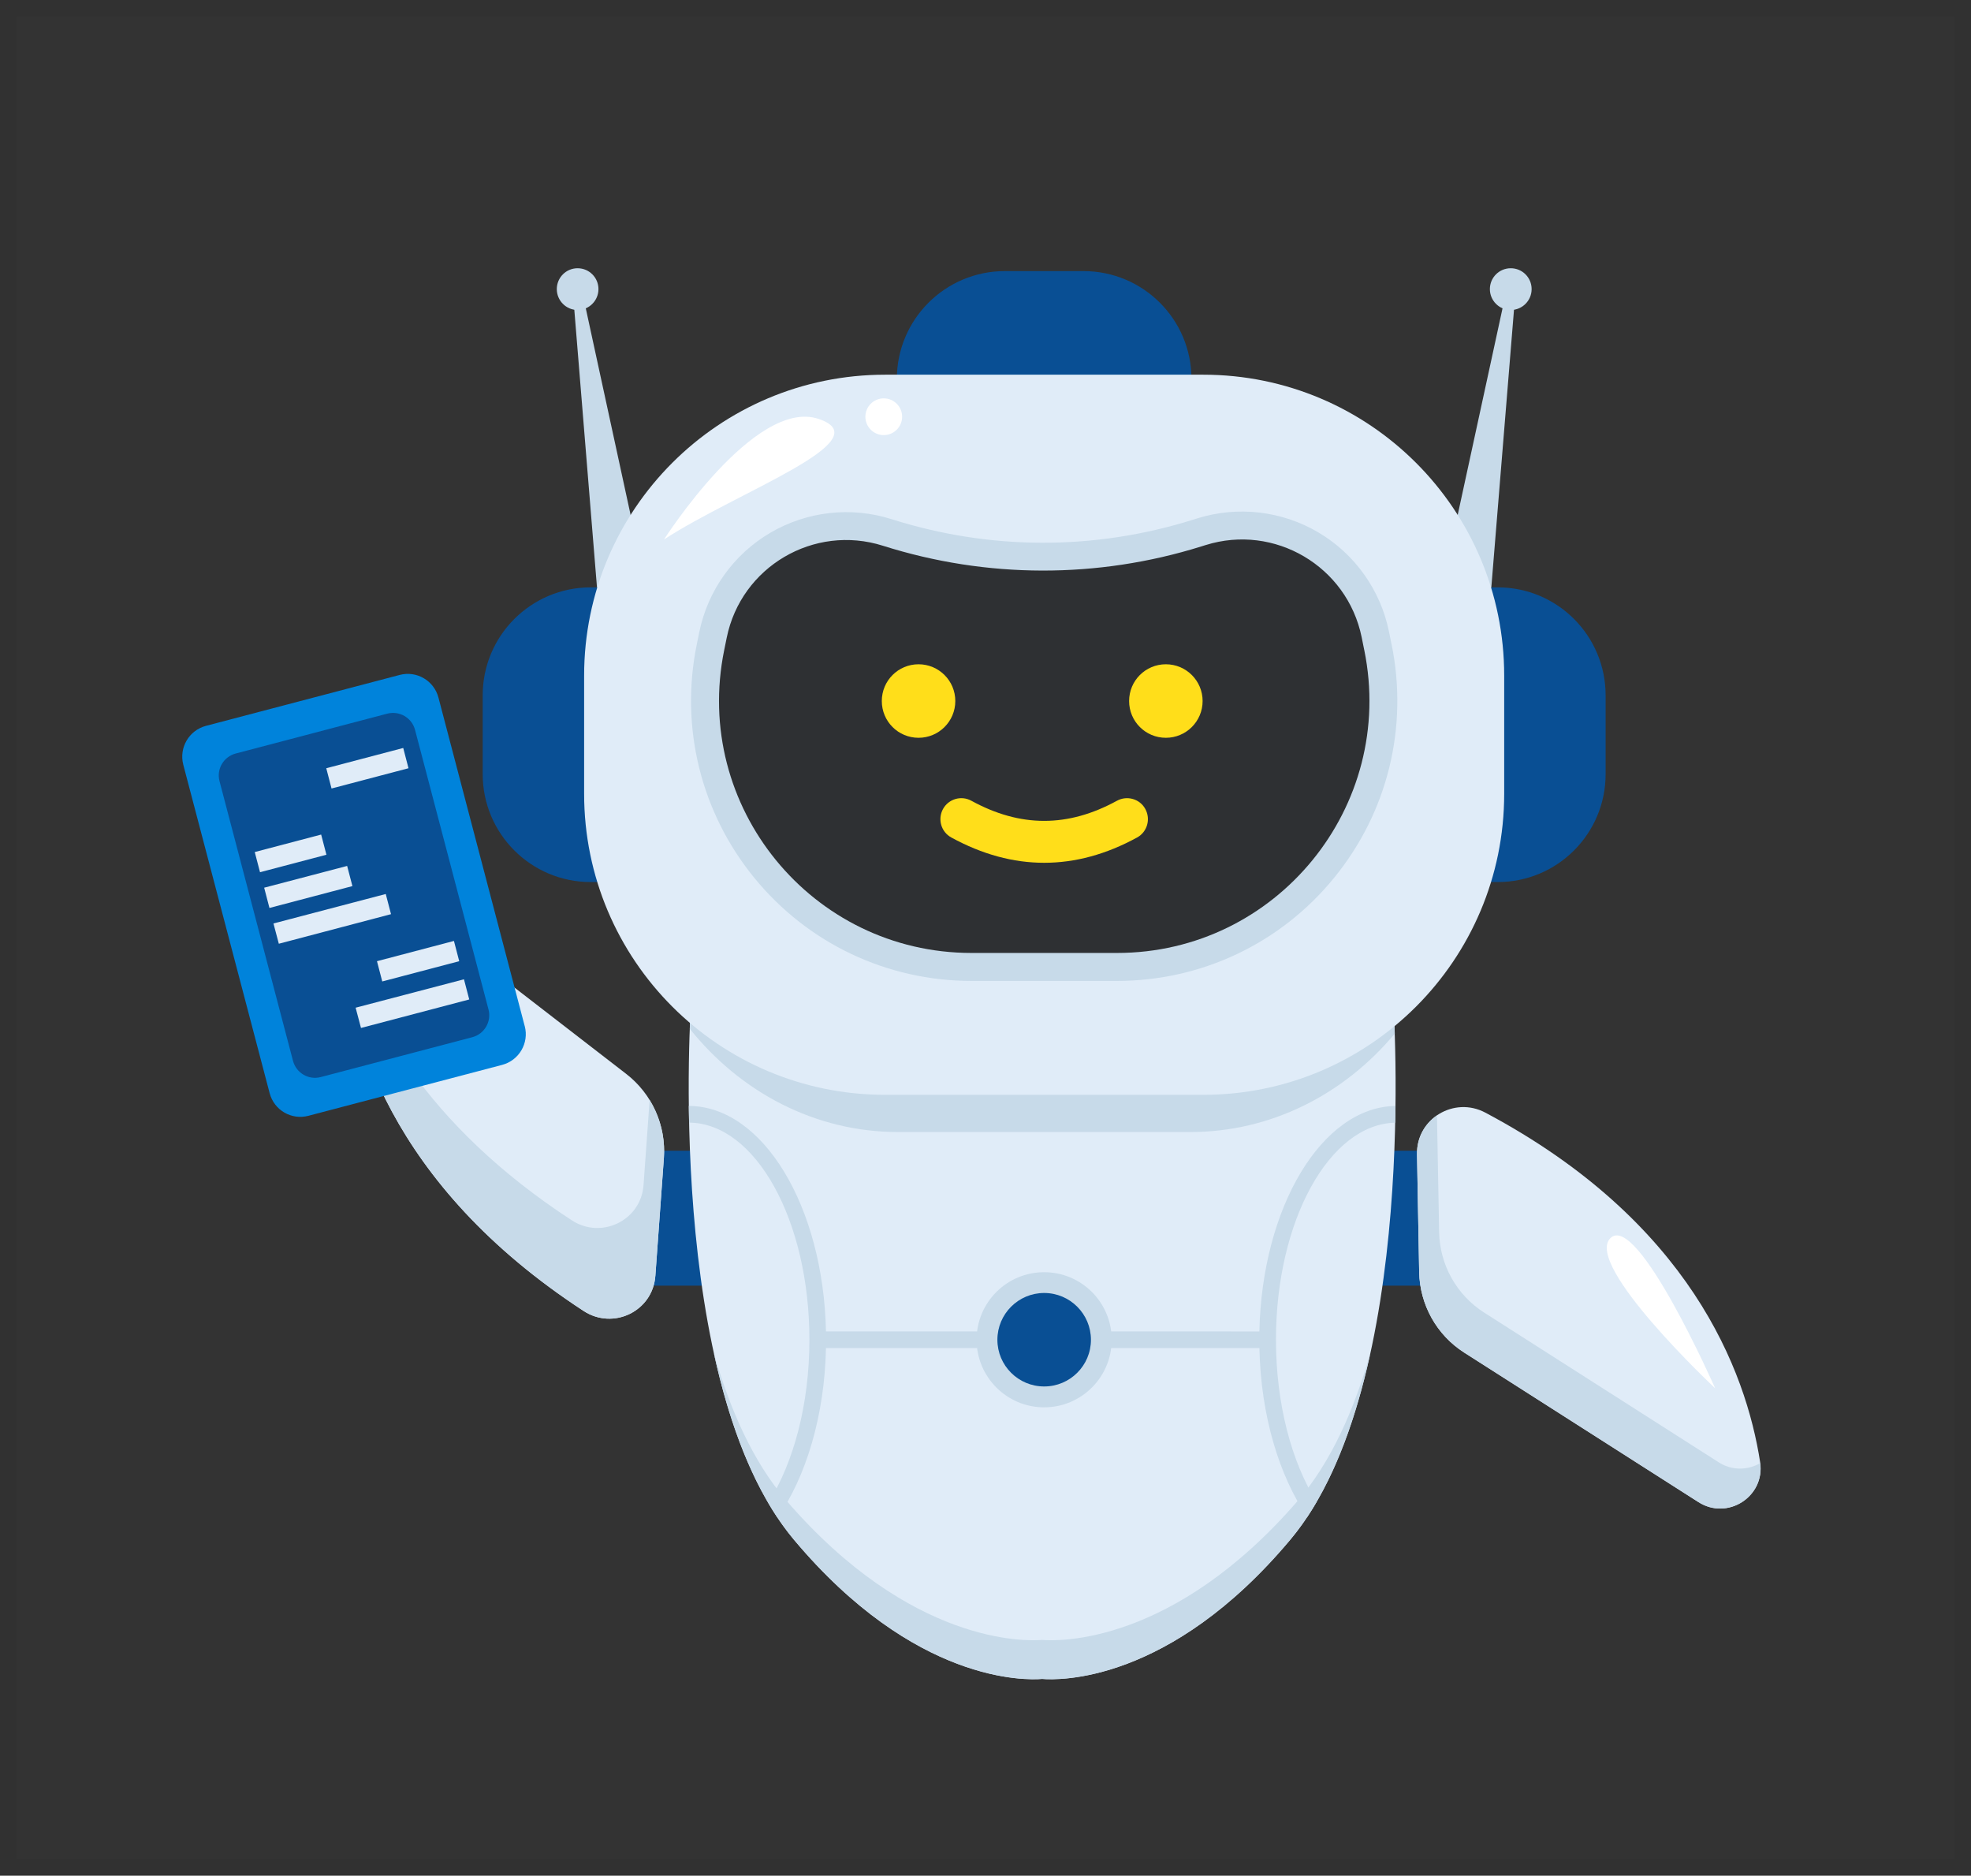 <?xml version="1.0" encoding="UTF-8" standalone="no"?>
<svg
   width="114.564"
   zoomAndPan="magnify"
   viewBox="0 0 85.923 81.75"
   height="109"
   preserveAspectRatio="xMidYMid"
   version="1.0"
   id="svg42"
   sodipodi:docname="favicon-irex.svg"
   inkscape:export-filename="favicon-irex.svg"
   inkscape:export-xdpi="96"
   inkscape:export-ydpi="96"
   inkscape:version="1.4 (86a8ad7, 2024-10-11)"
   xmlns:inkscape="http://www.inkscape.org/namespaces/inkscape"
   xmlns:sodipodi="http://sodipodi.sourceforge.net/DTD/sodipodi-0.dtd"
   xmlns="http://www.w3.org/2000/svg"
   xmlns:svg="http://www.w3.org/2000/svg">
  <rect x="0" y="0" width="85.923" height="81.75" fill="#333333" stroke="none"/>
  <sodipodi:namedview
     id="namedview42"
     pagecolor="#ffffff"
     bordercolor="#000000"
     borderopacity="0.25"
     inkscape:showpageshadow="2"
     inkscape:pageopacity="0.0"
     inkscape:pagecheckerboard="0"
     inkscape:deskcolor="#d1d1d1"
     inkscape:zoom="3.0555556"
     inkscape:cx="25.363636"
     inkscape:cy="91.8"
     inkscape:window-width="1920"
     inkscape:window-height="1027"
     inkscape:window-x="-8"
     inkscape:window-y="68"
     inkscape:window-maximized="1"
     inkscape:current-layer="svg42" />
  <defs
     id="defs8">
    <clipPath
       id="a8cecf018b">
      <path
         d="m 716,373.852 h 14 V 423 h -14 z m 0,0"
         clip-rule="nonzero"
         id="path1" />
    </clipPath>
    <clipPath
       id="bb0c3b2dcd">
      <path
         d="m 707.25,405.73 h 30.977 v 29.621 H 707.25 Z m 0,0"
         clip-rule="nonzero"
         id="path2" />
    </clipPath>
    <clipPath
       id="1388d435bc">
      <path
         d="m 708.352,421.121 h 28.777 v 14.23 h -28.777 z m 0,0"
         clip-rule="nonzero"
         id="path3" />
    </clipPath>
    <clipPath
       id="67360ebbd2">
      <path
         d="m 739.027,410.328 h 15.051 v 17.59 h -15.051 z m 0,0"
         clip-rule="nonzero"
         id="path4" />
    </clipPath>
    <clipPath
       id="17473e722e">
      <path
         d="m 739.027,410.727 h 15.051 v 17.191 h -15.051 z m 0,0"
         clip-rule="nonzero"
         id="path5" />
    </clipPath>
    <clipPath
       id="1b9b68079f">
      <path
         d="m 701,373.852 h 3 V 376 h -3 z m 0,0"
         clip-rule="nonzero"
         id="path6" />
    </clipPath>
    <clipPath
       id="48bf28f626">
      <path
         d="m 742,373.852 h 3 V 376 h -3 z m 0,0"
         clip-rule="nonzero"
         id="path7" />
    </clipPath>
    <clipPath
       id="56f8782d98">
      <path
         d="M 685.098,391 H 701 v 20 h -15.902 z m 0,0"
         clip-rule="nonzero"
         id="path8" />
    </clipPath>
  </defs>
  <g
     clip-path="url(#a8cecf018b)"
     id="g9"
     transform="translate(-677.325,-362.161)">
    <path
       fill="#094f94"
       d="m 729.266,418.227 v -39.547 c 0,-2.598 -2.105,-4.703 -4.707,-4.703 h -3.43 c -2.598,0 -4.707,2.105 -4.707,4.703 v 39.547 c 0,2.602 2.109,4.707 4.707,4.707 h 3.43 c 2.602,0 4.707,-2.105 4.707,-4.707"
       fill-opacity="1"
       fill-rule="nonzero"
       id="path9" />
  </g>
  <path
     fill="#094f94"
     d="M 63.937,56.034 H 26.308 v -5.879 h 37.629 v 5.879"
     fill-opacity="1"
     fill-rule="nonzero"
     id="path10" />
  <g
     clip-path="url(#bb0c3b2dcd)"
     id="g11"
     transform="translate(-677.325,-362.161)">
    <path
       fill="#e0ecf8"
       d="m 738.059,405.758 h -30.602 c 0,0 -1.215,16.723 4.48,23.512 5.273,6.281 10.129,6.125 10.82,6.066 0.691,0.059 5.547,0.215 10.816,-6.066 5.695,-6.789 4.484,-23.512 4.484,-23.512"
       fill-opacity="1"
       fill-rule="nonzero"
       id="path11" />
  </g>
  <g
     clip-path="url(#1388d435bc)"
     id="g12"
     transform="translate(-677.325,-362.161)">
    <path
       fill="#c7dae9"
       d="m 733.902,427.57 c -5.434,6.281 -10.434,6.125 -11.145,6.066 -0.715,0.059 -5.715,0.215 -11.145,-6.066 -1.445,-1.676 -2.461,-3.953 -3.168,-6.438 0.684,3.129 1.773,6.086 3.492,8.137 5.273,6.281 10.129,6.125 10.82,6.066 0.691,0.059 5.547,0.215 10.816,-6.066 1.723,-2.051 2.809,-5.008 3.492,-8.137 -0.707,2.484 -1.719,4.762 -3.164,6.438"
       fill-opacity="1"
       fill-rule="nonzero"
       id="path12" />
  </g>
  <path
     fill="#c7dae9"
     d="m 30.07,44.839 c 2.207,2.758 5.457,4.5 9.082,4.5 h 12.738 c 3.531,0 6.711,-1.652 8.914,-4.289 -0.031,-0.918 -0.07,-1.453 -0.07,-1.453 H 30.132 c 0,0 -0.035,0.453 -0.062,1.242"
     fill-opacity="1"
     fill-rule="nonzero"
     id="path13" />
  <path
     fill="#c7dae9"
     d="m 33.898,66.147 c 1.242,-1.797 2.047,-4.434 2.109,-7.391 h 18.895 c 0.062,2.938 0.859,5.562 2.086,7.359 0.141,-0.211 0.277,-0.43 0.406,-0.656 -1.086,-1.734 -1.77,-4.258 -1.77,-7.07 0,-5.18 2.328,-9.398 5.199,-9.457 0.008,-0.25 0.012,-0.492 0.012,-0.73 -3.207,0.047 -5.82,4.406 -5.934,9.828 H 36.007 c -0.113,-5.449 -2.75,-9.824 -5.98,-9.828 0.004,0.234 0.008,0.48 0.012,0.727 2.895,0.019 5.246,4.254 5.246,9.461 0,2.832 -0.695,5.371 -1.793,7.109 0.129,0.223 0.266,0.438 0.406,0.648"
     fill-opacity="1"
     fill-rule="nonzero"
     id="path14" />
  <path
     fill="#c7dae9"
     d="m 42.573,58.393 c 0,-1.629 1.32,-2.945 2.945,-2.945 1.625,0 2.945,1.316 2.945,2.945 0,1.625 -1.32,2.945 -2.945,2.945 -1.625,0 -2.945,-1.32 -2.945,-2.945"
     fill-opacity="1"
     fill-rule="nonzero"
     id="path15" />
  <path
     fill="#094f94"
     d="m 43.48,58.393 c 0,-1.125 0.914,-2.039 2.039,-2.039 1.125,0 2.039,0.914 2.039,2.039 0,1.125 -0.914,2.035 -2.039,2.035 -1.125,0 -2.039,-0.91 -2.039,-2.035"
     fill-opacity="1"
     fill-rule="nonzero"
     id="path16" />
  <g
     clip-path="url(#67360ebbd2)"
     id="g17"
     transform="translate(-677.325,-362.161)">
    <path
       fill="#e0ecf8"
       d="m 739.098,412.461 0.094,5.141 c 0.027,1.426 0.762,2.746 1.965,3.512 l 10.211,6.516 c 1.273,0.812 2.918,-0.25 2.688,-1.742 -0.617,-3.98 -3.062,-10.5 -11.98,-15.234 -1.363,-0.723 -3.004,0.266 -2.977,1.809"
       fill-opacity="1"
       fill-rule="nonzero"
       id="path17" />
  </g>
  <g
     clip-path="url(#17473e722e)"
     id="g18"
     transform="translate(-677.325,-362.161)">
    <path
       fill="#c7dae9"
       d="m 752.238,425.887 -10.211,-6.516 c -1.203,-0.766 -1.941,-2.086 -1.965,-3.512 l -0.094,-5.086 c -0.523,0.359 -0.883,0.957 -0.871,1.688 l 0.094,5.141 c 0.027,1.426 0.762,2.746 1.965,3.512 l 10.211,6.516 c 1.262,0.805 2.883,-0.23 2.691,-1.699 -0.531,0.305 -1.215,0.344 -1.82,-0.043"
       fill-opacity="1"
       fill-rule="nonzero"
       id="path18" />
  </g>
  <path
     fill="#c7dae9"
     d="m 26.089,26.389 -1.129,-13.82 0.375,-0.059 3.012,13.879 h -2.258"
     fill-opacity="1"
     fill-rule="nonzero"
     id="path19" />
  <g
     clip-path="url(#1b9b68079f)"
     id="g20"
     transform="translate(-677.325,-362.161)">
    <path
       fill="#c7dae9"
       d="m 701.598,374.762 c 0,-0.504 0.406,-0.91 0.906,-0.91 0.504,0 0.91,0.406 0.91,0.91 0,0.5 -0.406,0.91 -0.91,0.91 -0.5,0 -0.906,-0.41 -0.906,-0.91"
       fill-opacity="1"
       fill-rule="nonzero"
       id="path20" />
  </g>
  <path
     fill="#c7dae9"
     d="m 64.948,26.389 1.129,-13.82 -0.375,-0.059 -3.012,13.879 h 2.258"
     fill-opacity="1"
     fill-rule="nonzero"
     id="path21" />
  <g
     clip-path="url(#48bf28f626)"
     id="g22"
     transform="translate(-677.325,-362.161)">
    <path
       fill="#c7dae9"
       d="m 744.094,374.762 c 0,-0.504 -0.406,-0.91 -0.91,-0.91 -0.504,0 -0.91,0.406 -0.91,0.91 0,0.5 0.406,0.91 0.91,0.91 0.504,0 0.91,-0.41 0.91,-0.91"
       fill-opacity="1"
       fill-rule="nonzero"
       id="path22" />
  </g>
  <path
     fill="#094f94"
     d="M 65.292,25.6 H 25.749 c -2.598,0 -4.707,2.105 -4.707,4.707 v 3.43 c 0,2.602 2.109,4.707 4.707,4.707 h 39.543 c 2.598,0 4.703,-2.105 4.703,-4.707 v -3.43 c 0,-2.602 -2.105,-4.707 -4.703,-4.707"
     fill-opacity="1"
     fill-rule="nonzero"
     id="path23" />
  <path
     fill="#e0ecf8"
     d="M 52.456,16.331 H 38.585 c -7.246,0 -13.121,5.871 -13.121,13.117 v 5.148 c 0,7.246 5.875,13.121 13.121,13.121 h 13.871 c 7.242,0 13.117,-5.875 13.117,-13.121 v -5.148 c 0,-7.246 -5.875,-13.117 -13.117,-13.117"
     fill-opacity="1"
     fill-rule="nonzero"
     id="path24" />
  <path
     fill="#c7dae9"
     d="m 60.663,28.085 -0.113,-0.559 c -0.367,-1.809 -1.492,-3.387 -3.082,-4.324 -1.59,-0.938 -3.512,-1.16 -5.273,-0.609 l -0.199,0.062 c -4.297,1.344 -8.84,1.332 -13.129,-0.027 -1.766,-0.562 -3.691,-0.344 -5.289,0.594 -1.598,0.938 -2.723,2.516 -3.094,4.328 l -0.109,0.535 c -0.738,3.613 0.176,7.32 2.508,10.176 2.332,2.855 5.781,4.492 9.469,4.492 h 6.34 c 3.684,0 7.137,-1.637 9.465,-4.492 2.332,-2.855 3.246,-6.562 2.508,-10.176"
     fill-opacity="1"
     fill-rule="nonzero"
     id="path25" />
  <path
     fill="#2e3033"
     d="m 59.472,28.331 -0.113,-0.562 c -0.633,-3.086 -3.793,-4.953 -6.801,-4.012 l -0.199,0.062 c -4.516,1.41 -9.352,1.398 -13.863,-0.031 -3.012,-0.957 -6.188,0.91 -6.816,4.008 l -0.109,0.535 c -1.395,6.82 3.82,13.203 10.781,13.203 h 6.34 c 6.961,0 12.172,-6.383 10.781,-13.203"
     fill-opacity="1"
     fill-rule="nonzero"
     id="path26" />
  <path
     fill="#ffffff"
     d="m 28.948,23.511 c 0,0 3.949,-6.184 6.734,-5.254 2.785,0.93 -3.531,3.168 -6.734,5.254"
     fill-opacity="1"
     fill-rule="nonzero"
     id="path27" />
  <path
     fill="#ffffff"
     d="m 39.327,18.163 c 0,0.441 -0.359,0.801 -0.801,0.801 -0.441,0 -0.801,-0.359 -0.801,-0.801 0,-0.441 0.359,-0.801 0.801,-0.801 0.441,0 0.801,0.359 0.801,0.801"
     fill-opacity="1"
     fill-rule="nonzero"
     id="path28" />
  <path
     fill="#ffffff"
     d="m 74.769,60.507 c 0,0 -3.395,-7.707 -4.566,-6.543 -1.172,1.164 4.566,6.543 4.566,6.543"
     fill-opacity="1"
     fill-rule="nonzero"
     id="path29" />
  <path
     fill="#ffde1a"
     d="m 45.519,37.604 c -1.352,0 -2.703,-0.367 -4.047,-1.102 -0.445,-0.242 -0.605,-0.797 -0.363,-1.242 0.242,-0.441 0.797,-0.602 1.238,-0.359 2.133,1.168 4.211,1.168 6.344,0 0.441,-0.242 1,-0.082 1.238,0.359 0.242,0.445 0.082,1 -0.359,1.242 -1.344,0.734 -2.695,1.102 -4.051,1.102"
     fill-opacity="1"
     fill-rule="nonzero"
     id="path30" />
  <path
     fill="#e0ecf8"
     d="m 28.57,55.608 0.371,-5.133 c 0.102,-1.422 -0.516,-2.801 -1.645,-3.672 l -9.586,-7.406 c -1.191,-0.926 -2.926,-0.016 -2.828,1.492 0.258,4.02 2.105,10.73 10.562,16.25 1.293,0.844 3.016,0.008 3.125,-1.531"
     fill-opacity="1"
     fill-rule="nonzero"
     id="path31" />
  <path
     fill="#c7dae9"
     d="m 28.941,50.475 c 0.062,-0.898 -0.16,-1.781 -0.621,-2.531 l -0.266,3.711 c -0.113,1.539 -1.836,2.375 -3.129,1.531 -6.363,-4.148 -8.984,-8.977 -10,-12.824 -0.039,0.164 -0.055,0.34 -0.043,0.527 0.258,4.02 2.105,10.73 10.562,16.25 1.293,0.844 3.016,0.008 3.125,-1.531 l 0.371,-5.133"
     fill-opacity="1"
     fill-rule="nonzero"
     id="path32" />
  <path
     fill="#ffde1a"
     d="m 38.441,30.554 c 0,-0.887 0.715,-1.602 1.602,-1.602 0.883,0 1.602,0.715 1.602,1.602 0,0.887 -0.719,1.602 -1.602,1.602 -0.887,0 -1.602,-0.715 -1.602,-1.602"
     fill-opacity="1"
     fill-rule="nonzero"
     id="path33" />
  <path
     fill="#ffde1a"
     d="m 49.222,30.554 c 0,-0.887 0.715,-1.602 1.602,-1.602 0.883,0 1.602,0.715 1.602,1.602 0,0.887 -0.719,1.602 -1.602,1.602 -0.887,0 -1.602,-0.715 -1.602,-1.602"
     fill-opacity="1"
     fill-rule="nonzero"
     id="path34" />
  <g
     clip-path="url(#56f8782d98)"
     id="g35"
     transform="translate(-677.325,-362.161)">
    <path
       fill="#0083db"
       d="M 700.199,406.883 696.438,392.562 c -0.195,-0.738 -0.953,-1.18 -1.691,-0.984 l -8.445,2.219 c -0.738,0.195 -1.18,0.953 -0.988,1.691 l 3.766,14.32 c 0.195,0.738 0.949,1.18 1.691,0.984 l 8.445,-2.219 c 0.738,-0.195 1.18,-0.953 0.984,-1.691"
       fill-opacity="1"
       fill-rule="nonzero"
       id="path35" />
  </g>
  <path
     fill="#094f94"
     d="M 21.296,43.999 18.093,31.811 c -0.141,-0.531 -0.68,-0.844 -1.211,-0.707 l -6.609,1.738 c -0.527,0.141 -0.844,0.68 -0.703,1.207 l 3.203,12.188 c 0.141,0.531 0.68,0.844 1.207,0.707 l 6.609,-1.738 c 0.531,-0.141 0.844,-0.68 0.707,-1.207"
     fill-opacity="1"
     fill-rule="nonzero"
     id="path36" />
  <path
     fill="#e0ecf8"
     d="m 17.046,39.843 -4.891,1.289 -0.234,-0.883 4.895,-1.285 0.23,0.879"
     fill-opacity="1"
     fill-rule="nonzero"
     id="path37" />
  <path
     fill="#e0ecf8"
     d="m 15.363,38.62 -3.617,0.953 -0.23,-0.883 3.617,-0.949 0.23,0.879"
     fill-opacity="1"
     fill-rule="nonzero"
     id="path38" />
  <path
     fill="#e0ecf8"
     d="m 14.23,37.253 -2.895,0.762 -0.23,-0.879 2.895,-0.762 0.23,0.879"
     fill-opacity="1"
     fill-rule="nonzero"
     id="path39" />
  <path
     fill="#e0ecf8"
     d="m 17.808,33.483 -3.355,0.883 -0.23,-0.883 3.355,-0.883 0.23,0.883"
     fill-opacity="1"
     fill-rule="nonzero"
     id="path40" />
  <path
     fill="#e0ecf8"
     d="m 20.019,41.893 -3.355,0.883 -0.23,-0.883 3.355,-0.883 0.23,0.883"
     fill-opacity="1"
     fill-rule="nonzero"
     id="path41" />
  <path
     fill="#e0ecf8"
     d="m 20.456,43.561 -4.719,1.242 -0.234,-0.883 4.723,-1.238 0.23,0.879"
     fill-opacity="1"
     fill-rule="nonzero"
     id="path42" />
  <rect
     style="fill:#000000;fill-opacity:0;stroke:#000000;stroke-width:0.726;stroke-opacity:0.05"
     id="rect42"
     width="85.197"
     height="81.024"
     x="0.363"
     y="0.363" />
</svg>
